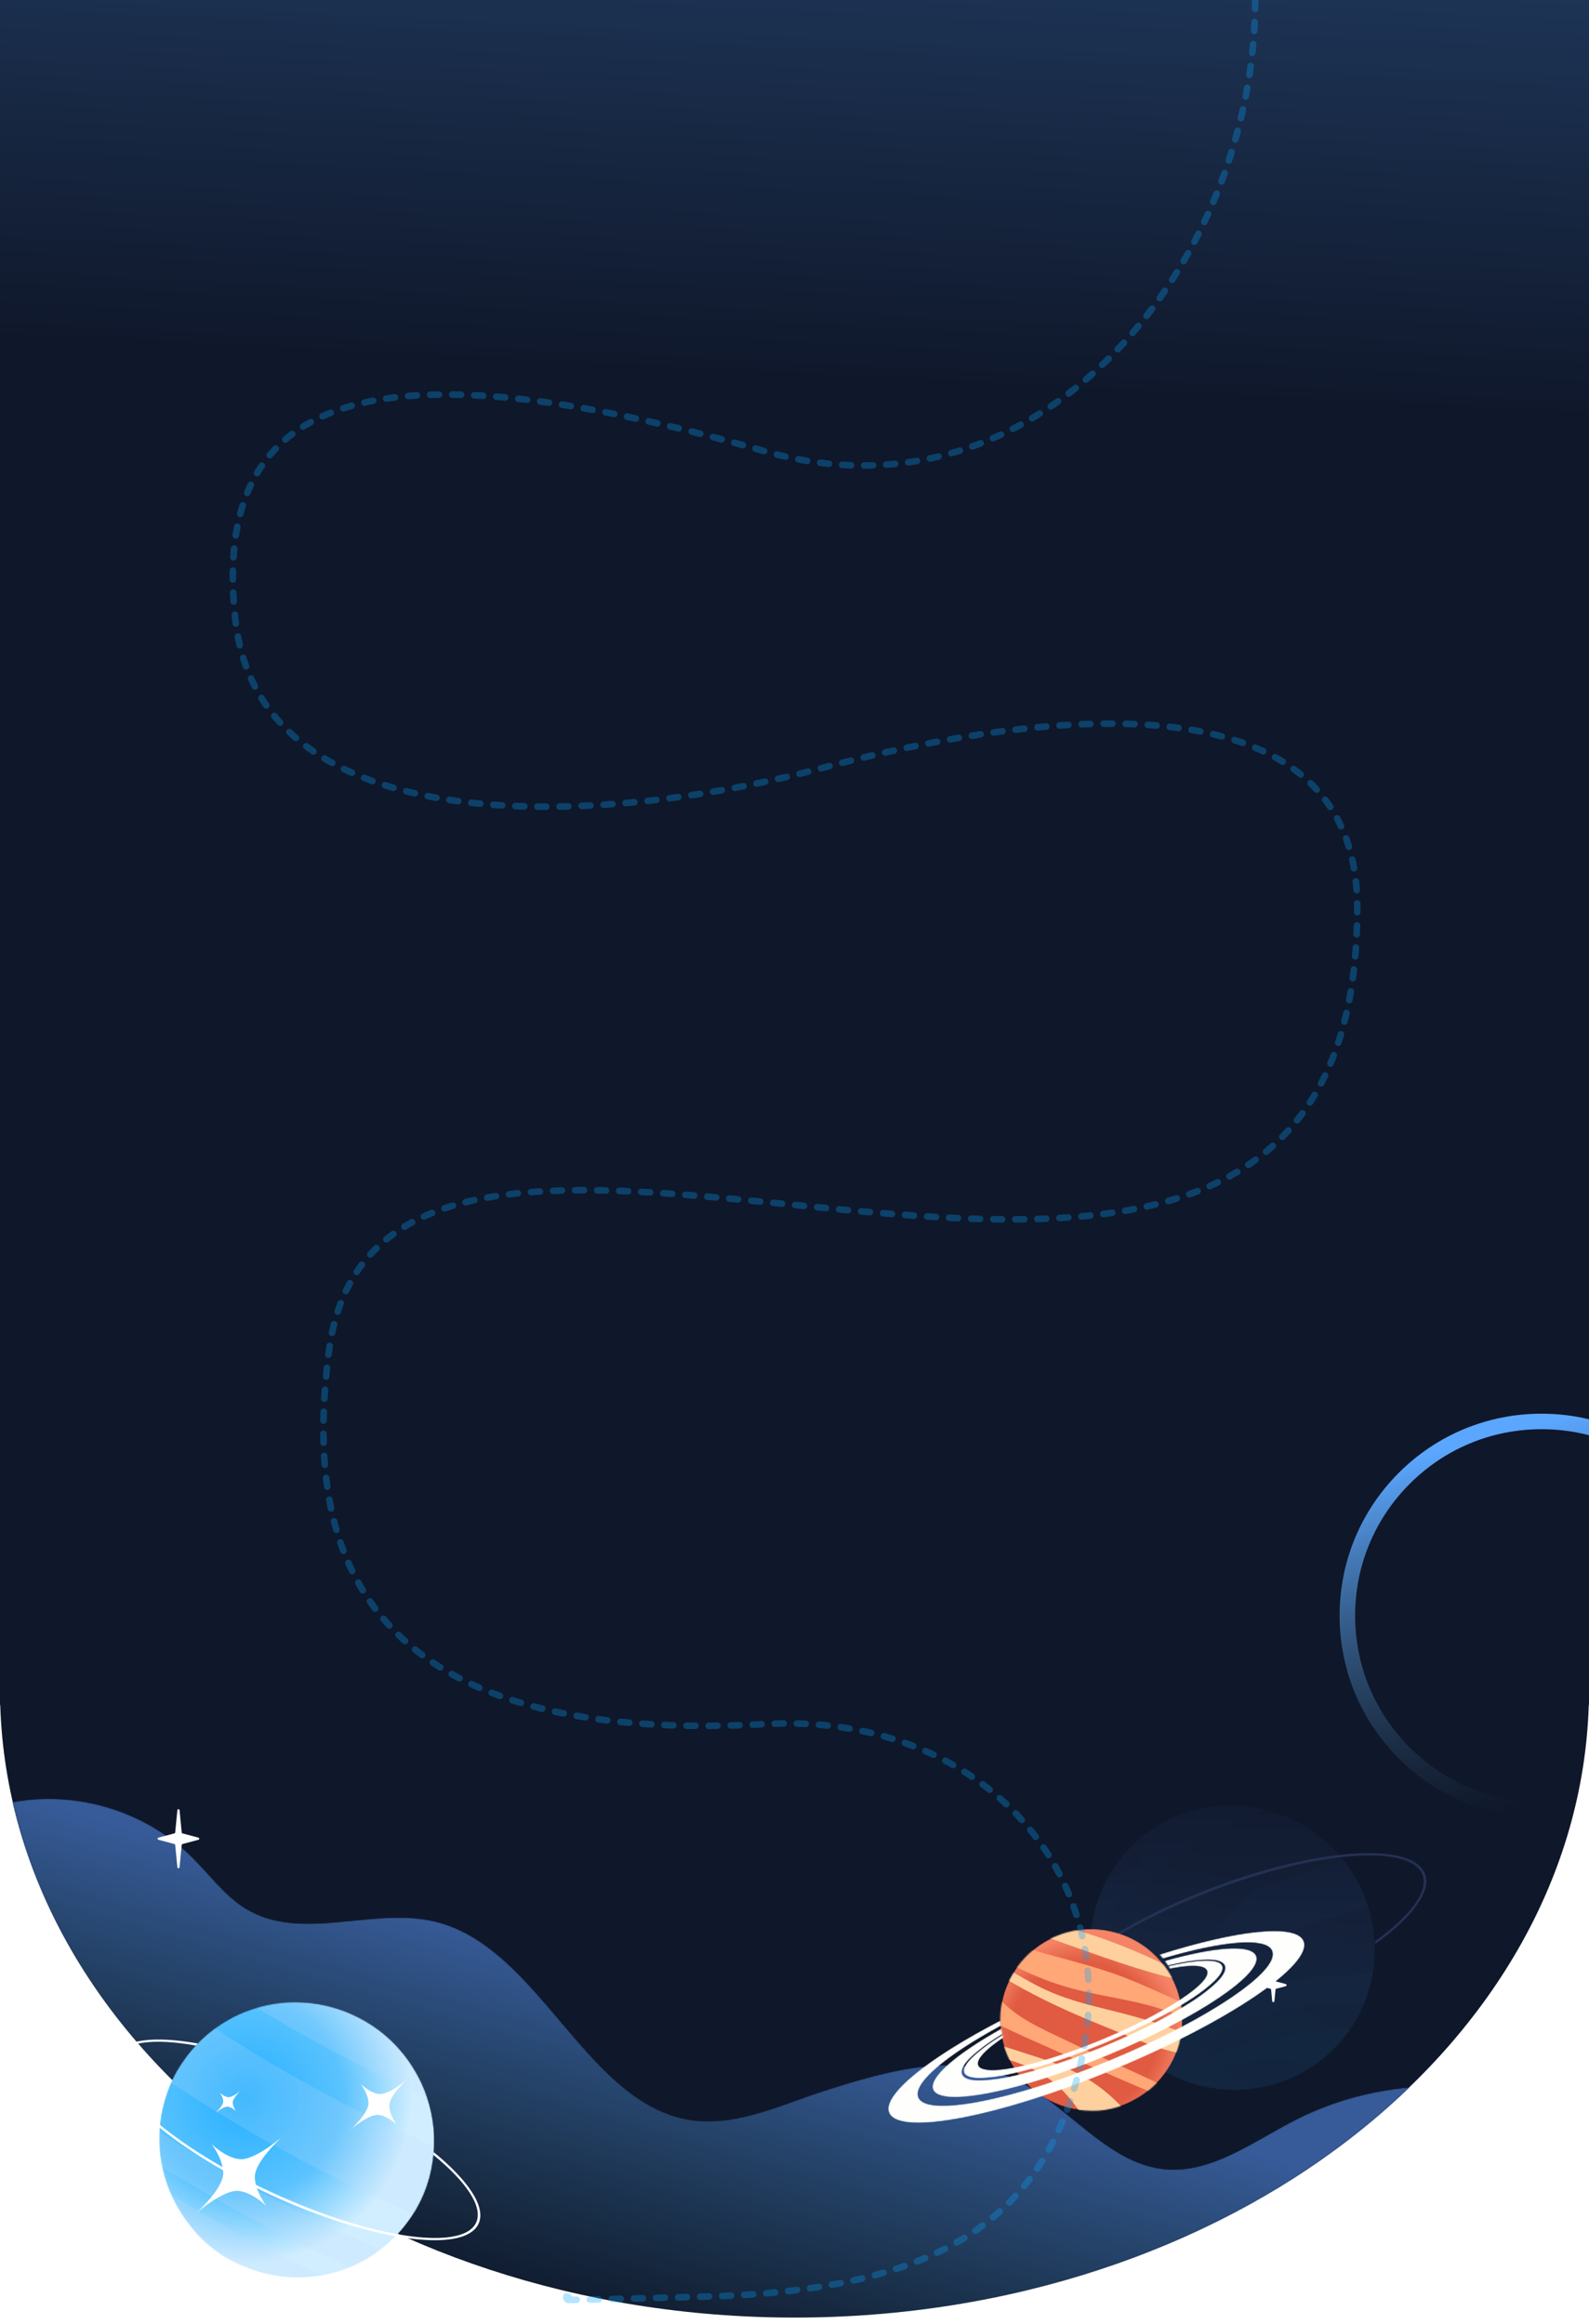 <svg width="1440" height="2106" viewBox="0 0 1440 2106" fill="none" xmlns="http://www.w3.org/2000/svg">
<g clip-path="url(#clip0_609_2502)">
<path fill-rule="evenodd" clip-rule="evenodd" d="M1440 0H0V1530.85V1545H0.218C9.721 1852.79 328.34 2100 720 2100C1111.66 2100 1430.28 1852.79 1439.78 1545H1440V1530.85V0Z" fill="url(#paint0_linear_609_2502)"/>
<mask id="mask0_609_2502" style="mask-type:alpha" maskUnits="userSpaceOnUse" x="0" y="961" width="1440" height="1139">
<path d="M1440 1530.85C1440 1845.18 1117.65 2100 720 2100C322.355 2100 0 1845.18 0 1530.85C0 1216.51 322.355 961.695 720 961.695C1117.65 961.695 1440 1216.51 1440 1530.85Z" fill="url(#paint1_linear_609_2502)"/>
</mask>
<g mask="url(#mask0_609_2502)">
<mask id="mask1_609_2502" style="mask-type:luminance" maskUnits="userSpaceOnUse" x="-70" y="1630" width="1679" height="473">
<path d="M-32.529 1647.48C34.854 1614.46 120.249 1629.22 174.486 1683.29C190.181 1698.92 203.646 1717.64 222.208 1729.14C272.651 1760.43 337.573 1727.38 394.417 1741.2C490.699 1764.61 532.137 1910.92 630.36 1921.55C670.437 1925.89 710.601 1906.08 748.274 1894.11C803.785 1876.47 864.74 1859.05 918.051 1883.29C966.786 1905.46 1002.43 1960.15 1055.13 1965.51C1097.44 1969.82 1135.35 1940.65 1173.69 1921.05C1264.23 1874.8 1373.4 1882.27 1460.74 1933.7C1524.85 1971.47 1575.58 2032.67 1609 2102.36H-70L-32.529 1647.45V1647.48Z" fill="white"/>
</mask>
<g mask="url(#mask1_609_2502)">
<path d="M-32.529 1647.48C34.854 1614.46 120.249 1629.22 174.486 1683.29C190.181 1698.92 203.646 1717.64 222.208 1729.14C272.651 1760.43 337.573 1727.38 394.417 1741.2C490.699 1764.61 532.137 1910.92 630.36 1921.55C670.437 1925.89 710.601 1906.08 748.274 1894.11C803.785 1876.47 864.74 1859.05 918.051 1883.29C966.786 1905.46 1002.43 1960.15 1055.13 1965.51C1097.44 1969.82 1135.35 1940.65 1173.69 1921.05C1264.23 1874.8 1373.4 1882.27 1460.74 1933.7C1524.85 1971.47 1575.58 2032.67 1609 2102.36H-70L-32.529 1647.45V1647.48Z" fill="url(#paint2_linear_609_2502)"/>
</g>
<g opacity="0.2">
<mask id="mask2_609_2502" style="mask-type:luminance" maskUnits="userSpaceOnUse" x="987" y="1635" width="260" height="259">
<path d="M1116.11 1635.74C1187.37 1636.22 1245.54 1694.39 1246.04 1765.66C1246.53 1836.93 1189.17 1894.32 1117.91 1893.83C1046.65 1893.35 988.481 1835.18 987.984 1763.91C987.488 1692.64 1044.85 1635.25 1116.11 1635.74Z" fill="white"/>
</mask>
<g mask="url(#mask2_609_2502)">
<path d="M1116.11 1635.74C1187.37 1636.22 1245.54 1694.39 1246.04 1765.66C1246.53 1836.93 1189.17 1894.32 1117.91 1893.83C1046.65 1893.35 988.481 1835.18 987.984 1763.91C987.488 1692.64 1044.85 1635.25 1116.11 1635.74Z" fill="url(#paint3_linear_609_2502)"/>
<path opacity="0.3" d="M1196.32 1841.03C1205.6 1840.03 1214.94 1839.07 1224.26 1838C1229.2 1830.69 1233.39 1822.83 1236.75 1814.54C1207.88 1815.66 1178.92 1816.06 1151.25 1823.69C1132.52 1828.87 1114.93 1837.25 1097.9 1846.42C1090.52 1850.39 1081.46 1854.03 1074.97 1859.37C1071.78 1862.01 1064.44 1871.51 1073.57 1871.3C1083.61 1871.05 1092.25 1864.9 1101.22 1861.22C1111.15 1857.14 1121.44 1853.96 1131.88 1851.36C1153 1846.11 1174.67 1843.36 1196.31 1841.02L1196.32 1841.03ZM1130.68 1804.61C1097.96 1819.77 1075.82 1850.71 1046.85 1872.13C1042.22 1869.07 1037.8 1865.72 1033.62 1862.11C1044.43 1855.95 1054.69 1848.83 1064.21 1840.84C1094.62 1815.29 1117.62 1781.04 1151.24 1759.85C1175.28 1744.7 1203.32 1737.19 1231.07 1730.75C1234.16 1730.04 1237.28 1729.34 1240.41 1728.7C1243.97 1740.43 1245.95 1752.84 1246.04 1765.67C1246.09 1773.16 1245.49 1780.5 1244.32 1787.64C1234.67 1788.6 1225 1789.4 1215.32 1790.03C1186.52 1791.9 1156.73 1792.54 1130.68 1804.61ZM1165 1702.18C1151.84 1706.65 1138.37 1711.29 1127.76 1720.21C1113.94 1731.82 1106.57 1749.35 1094.4 1762.69C1077.89 1780.76 1053.99 1789.77 1032.47 1801.51C1021.81 1807.32 1011.2 1814.53 1002.76 1823.3C993.441 1805.48 988.096 1785.29 987.947 1763.92C987.892 1755.97 988.559 1748.17 989.888 1740.62C1009.8 1728.32 1027.85 1712.45 1046.27 1697.81C1076.43 1673.84 1110.44 1652.13 1146.71 1639.62C1174.74 1646.61 1199.26 1662.71 1216.93 1684.54C1199.61 1690.42 1182.3 1696.3 1165 1702.17L1165 1702.18ZM1016.73 1699.03C1011.92 1700.96 1007.04 1702.76 1002.12 1704.39C1010.31 1688.56 1021.71 1674.7 1035.49 1663.65C1038.21 1673.68 1037.22 1684.33 1030.06 1691.34C1026.37 1694.94 1021.53 1697.1 1016.74 1699.03L1016.73 1699.03ZM1079.54 1887.78C1100.06 1874.04 1124.71 1866.47 1149.57 1866.35C1164.1 1866.28 1178.67 1868.66 1193.17 1869.98C1172.06 1885.16 1146.07 1894.01 1117.9 1893.82C1104.56 1893.73 1091.68 1891.63 1079.54 1887.78Z" fill="url(#paint4_linear_609_2502)"/>
</g>
<path d="M1246.27 1761.62C1246.24 1760.73 1246.19 1759.85 1246.15 1758.97C1278.04 1735.9 1295.1 1713.6 1288.96 1698.47C1277.6 1670.47 1191.23 1677.43 1096.42 1713.99C1001.6 1750.55 933.696 1803.09 945.036 1831.09C949.663 1842.5 966.718 1848.09 991.731 1848.26C999.896 1848.31 1008.95 1847.75 1018.66 1846.66C1019.23 1847.33 1019.82 1848.01 1020.41 1848.69C978.984 1853.4 949.292 1848.12 942.739 1831.97C930.884 1802.7 999.401 1748.76 1095.49 1711.71C1151.51 1690.11 1204.72 1678.94 1241.71 1679.19C1268.16 1679.37 1286.3 1685.38 1291.25 1697.59C1297.79 1713.74 1279.82 1737.42 1246.26 1761.62L1246.27 1761.62Z" fill="#789BF5"/>
</g>
</g>
<mask id="mask3_609_2502" style="mask-type:luminance" maskUnits="userSpaceOnUse" x="906" y="1747" width="166" height="166">
<path d="M906.539 1834.96C906.506 1834.3 906.478 1833.66 906.456 1833.02C906.245 1827.2 906.645 1820.35 908.318 1812.78C909.052 1809.08 910.38 1804.2 912.792 1798.54C913.359 1797.15 914.053 1795.63 914.793 1794.14C914.971 1793.78 915.154 1793.42 915.332 1793.06C915.404 1792.92 915.476 1792.78 915.549 1792.64C915.76 1792.23 915.965 1791.84 916.177 1791.45C917.277 1789.39 918.422 1787.45 919.6 1785.64C919.978 1785.05 920.367 1784.45 920.756 1783.87C920.806 1783.8 920.856 1783.73 920.906 1783.66C921.19 1783.24 921.473 1782.84 921.757 1782.44C924.091 1779.14 926.52 1776.29 928.915 1773.81C929.365 1773.33 929.832 1772.87 930.293 1772.4C930.493 1772.2 930.693 1772 930.888 1771.8C931.083 1771.61 931.266 1771.43 931.46 1771.24C931.549 1771.15 931.633 1771.08 931.716 1770.99C931.811 1770.9 931.905 1770.81 931.994 1770.72C932.161 1770.56 932.344 1770.4 932.522 1770.23C935.751 1767.23 938.452 1765.15 940.731 1763.51C940.792 1763.47 940.859 1763.42 940.92 1763.37C940.892 1763.4 940.864 1763.42 940.836 1763.44C941.07 1763.27 941.303 1763.11 941.526 1762.95C942.459 1762.26 943.582 1761.55 944.727 1760.84C945.349 1760.44 945.961 1760.04 946.511 1759.72C948 1758.82 950.023 1757.68 951.58 1756.92C951.596 1756.92 951.613 1756.91 951.624 1756.9C952.38 1756.52 953.13 1756.15 953.858 1755.81C953.864 1755.81 953.875 1755.8 953.881 1755.8C953.903 1755.79 953.925 1755.79 953.947 1755.78C954.386 1755.57 954.825 1755.37 955.22 1755.19C955.792 1754.94 956.337 1754.71 956.887 1754.48C958.56 1753.76 960.316 1753.08 962.15 1752.45C962.167 1752.45 962.184 1752.44 962.201 1752.43C963.646 1751.94 965.135 1751.46 966.697 1751.04C974.511 1748.81 982.536 1747.81 990.745 1748.03C994.969 1748.07 999.882 1748.56 1005.14 1749.63L1005.72 1749.75C1005.72 1749.75 1005.74 1749.75 1005.75 1749.75C1005.76 1749.75 1005.78 1749.75 1005.8 1749.76C1007.21 1750.05 1008.62 1750.37 1010.14 1750.78C1011.15 1751.03 1012.31 1751.38 1013.3 1751.69C1013.32 1751.69 1013.34 1751.7 1013.36 1751.7C1013.46 1751.74 1013.57 1751.77 1013.66 1751.8H1013.67C1015.29 1752.31 1016.01 1752.54 1017.2 1752.99C1017.34 1753.04 1017.48 1753.09 1017.59 1753.14C1017.59 1753.14 1017.59 1753.14 1017.6 1753.14C1018.92 1753.61 1019.83 1753.97 1020.99 1754.47C1021.72 1754.78 1022.46 1755.1 1023.2 1755.44C1023.24 1755.46 1023.29 1755.48 1023.32 1755.5C1024.27 1755.92 1025.21 1756.38 1026.14 1756.85C1026.18 1756.87 1026.21 1756.88 1026.25 1756.91C1027.07 1757.32 1027.87 1757.74 1028.68 1758.19C1029.26 1758.5 1029.8 1758.81 1030.34 1759.13C1030.56 1759.25 1030.77 1759.37 1030.97 1759.49C1036.49 1762.73 1040.51 1765.94 1042.93 1768.09C1043.18 1768.31 1043.37 1768.48 1043.47 1768.57C1044.59 1769.55 1045.61 1770.49 1046.4 1771.27C1046.66 1771.52 1046.93 1771.79 1047.21 1772.07C1047.23 1772.09 1047.26 1772.11 1047.28 1772.13L1047.35 1772.2C1048.67 1773.52 1050.28 1775.19 1052.23 1777.53C1061.43 1788.34 1067.46 1801.09 1069.99 1814.92C1070.07 1815.32 1070.14 1815.72 1070.21 1816.12C1070.22 1816.17 1070.23 1816.22 1070.24 1816.28C1070.61 1818.41 1070.92 1820.6 1071.06 1822.46C1071.07 1822.58 1071.07 1822.7 1071.08 1822.82C1071.21 1824.31 1071.3 1825.93 1071.36 1827.6C1071.37 1827.87 1071.39 1828.14 1071.41 1828.4L1071.39 1829.24C1071.41 1829.81 1071.41 1830.38 1071.41 1830.95C1071.41 1832.31 1071.38 1833.64 1071.3 1834.83C1071.24 1835.9 1071.15 1836.93 1071.06 1837.94C1071.04 1838.06 1071.03 1838.18 1071.02 1838.29C1070.99 1838.64 1070.96 1839 1070.92 1839.34C1070.86 1839.92 1070.79 1840.46 1070.72 1840.98C1070.72 1841.02 1070.71 1841.05 1070.71 1841.09C1070.7 1841.14 1070.7 1841.19 1070.69 1841.23C1068.95 1855.04 1063.75 1867.92 1055.41 1879.08C1055.2 1879.36 1054.99 1879.65 1054.77 1879.93C1054.68 1880.06 1054.58 1880.18 1054.49 1880.31C1054.17 1880.72 1053.86 1881.1 1053.56 1881.47C1046.61 1890.27 1038.3 1897 1029.59 1901.89C1014.67 1910.51 998.982 1913.68 984.654 1912.45C984.637 1912.45 984.621 1912.45 984.609 1912.45C984.482 1912.44 984.348 1912.43 984.215 1912.43C983.542 1912.39 982.853 1912.34 982.136 1912.28C981.864 1912.25 981.597 1912.23 981.325 1912.2C980.947 1912.17 980.586 1912.13 980.235 1912.1C980.224 1912.1 980.213 1912.1 980.208 1912.1C979.769 1912.05 979.352 1912 978.974 1911.96C978.957 1911.96 978.935 1911.96 978.918 1911.95C977.279 1911.76 976.223 1911.58 976.139 1911.57C974.75 1911.37 973.872 1911.21 972.388 1910.89C972.305 1910.87 972.216 1910.86 972.138 1910.85C972.138 1910.85 972.132 1910.85 972.127 1910.85C972.021 1910.82 971.915 1910.8 971.804 1910.77C971.699 1910.75 971.599 1910.72 971.488 1910.7C970.904 1910.57 970.293 1910.44 969.648 1910.29L969.364 1910.23L968.286 1909.95C968.258 1909.95 968.225 1909.94 968.197 1909.93H968.164C967.075 1909.67 965.696 1909.26 964.563 1908.91C964.546 1908.9 964.524 1908.9 964.507 1908.89C964.401 1908.86 964.285 1908.82 964.185 1908.79C963.973 1908.72 963.784 1908.66 963.601 1908.61C963.551 1908.59 963.501 1908.57 963.451 1908.56C962.278 1908.18 961.595 1907.95 960.533 1907.55C960.439 1907.52 960.328 1907.48 960.239 1907.44C960.222 1907.44 960.2 1907.43 960.183 1907.42C959.461 1907.15 958.721 1906.87 957.971 1906.56C957.671 1906.44 957.382 1906.32 957.087 1906.2C956.748 1906.05 956.409 1905.91 956.065 1905.76C955.703 1905.61 955.32 1905.44 954.92 1905.26C953.447 1904.6 952.052 1903.91 950.718 1903.22C950.685 1903.2 950.651 1903.19 950.618 1903.17C943.165 1899.29 937.863 1895.11 934.929 1892.51C934.673 1892.29 934.484 1892.12 934.384 1892.03C933.611 1891.33 932.872 1890.65 932.116 1889.94C931.894 1889.74 931.672 1889.53 931.444 1889.33C930.566 1888.51 929.176 1887.1 927.676 1885.44C924.774 1882.26 922.207 1878.95 920.006 1875.56C919.661 1875.04 919.328 1874.52 919.028 1874.03C918.789 1873.67 918.544 1873.26 918.294 1872.84C913.481 1865.05 910.786 1857.76 909.279 1851.86C909.152 1851.38 909.035 1850.91 908.929 1850.46C908.913 1850.4 908.896 1850.31 908.879 1850.24C907.518 1844.85 906.823 1839.81 906.556 1835.23C906.556 1835.16 906.545 1835.08 906.545 1835L906.539 1834.96Z" fill="white"/>
</mask>
<g mask="url(#mask3_609_2502)">
<path d="M906.54 1834.96C906.507 1834.3 906.479 1833.66 906.456 1833.02C906.245 1827.2 906.645 1820.35 908.318 1812.78C909.052 1809.08 910.38 1804.2 912.792 1798.54C913.359 1797.15 914.054 1795.63 914.793 1794.14C914.971 1793.78 915.154 1793.42 915.332 1793.06C915.405 1792.92 915.477 1792.78 915.549 1792.64C915.76 1792.23 915.966 1791.84 916.177 1791.45C917.277 1789.39 918.422 1787.45 919.601 1785.64C919.979 1785.05 920.368 1784.45 920.757 1783.87C920.807 1783.8 920.857 1783.73 920.907 1783.66C921.19 1783.24 921.474 1782.84 921.757 1782.44C924.091 1779.14 926.52 1776.29 928.915 1773.81C929.366 1773.33 929.833 1772.87 930.294 1772.4C930.494 1772.2 930.694 1772 930.888 1771.8C931.083 1771.61 931.266 1771.43 931.461 1771.24C931.55 1771.15 931.633 1771.08 931.717 1770.99C931.811 1770.9 931.906 1770.81 931.994 1770.72C932.161 1770.56 932.345 1770.4 932.522 1770.23C935.752 1767.23 938.453 1765.15 940.731 1763.51C940.792 1763.47 940.859 1763.42 940.92 1763.37C940.892 1763.4 940.865 1763.42 940.837 1763.44C941.07 1763.27 941.304 1763.11 941.526 1762.95C942.46 1762.26 943.582 1761.55 944.727 1760.84C945.35 1760.44 945.961 1760.04 946.511 1759.72C948.001 1758.82 950.024 1757.68 951.58 1756.92C951.597 1756.92 951.613 1756.91 951.625 1756.9C952.38 1756.52 953.131 1756.15 953.859 1755.81C953.864 1755.81 953.875 1755.8 953.881 1755.8C953.903 1755.79 953.925 1755.79 953.948 1755.78C954.387 1755.57 954.826 1755.37 955.22 1755.19C955.793 1754.94 956.338 1754.71 956.888 1754.48C958.561 1753.76 960.317 1753.08 962.151 1752.45C962.168 1752.45 962.184 1752.44 962.201 1752.43C963.646 1751.94 965.135 1751.46 966.697 1751.04C974.511 1748.81 982.537 1747.81 990.746 1748.03C994.97 1748.07 999.883 1748.56 1005.14 1749.63L1005.72 1749.75C1005.72 1749.75 1005.74 1749.75 1005.75 1749.75C1005.76 1749.75 1005.78 1749.75 1005.8 1749.76C1007.21 1750.05 1008.62 1750.37 1010.14 1750.78C1011.15 1751.03 1012.31 1751.38 1013.3 1751.69C1013.32 1751.69 1013.34 1751.7 1013.36 1751.7C1013.46 1751.74 1013.57 1751.77 1013.66 1751.8H1013.67C1015.29 1752.31 1016.01 1752.54 1017.2 1752.99C1017.34 1753.04 1017.48 1753.09 1017.6 1753.14C1017.6 1753.14 1017.6 1753.14 1017.6 1753.14C1018.92 1753.61 1019.83 1753.97 1020.99 1754.47C1021.72 1754.78 1022.46 1755.1 1023.2 1755.44C1023.24 1755.46 1023.29 1755.48 1023.33 1755.5C1024.27 1755.92 1025.21 1756.38 1026.14 1756.85C1026.18 1756.87 1026.22 1756.88 1026.25 1756.91C1027.07 1757.32 1027.87 1757.74 1028.68 1758.19C1029.26 1758.5 1029.8 1758.81 1030.34 1759.13C1030.56 1759.25 1030.77 1759.37 1030.97 1759.49C1036.49 1762.73 1040.51 1765.94 1042.93 1768.09C1043.18 1768.31 1043.37 1768.48 1043.47 1768.57C1044.6 1769.55 1045.61 1770.49 1046.4 1771.27C1046.66 1771.52 1046.93 1771.79 1047.21 1772.07C1047.23 1772.09 1047.26 1772.11 1047.28 1772.13L1047.35 1772.2C1048.67 1773.52 1050.28 1775.19 1052.23 1777.53C1061.44 1788.34 1067.47 1801.09 1069.99 1814.92C1070.07 1815.32 1070.14 1815.72 1070.21 1816.12C1070.22 1816.17 1070.23 1816.22 1070.24 1816.28C1070.61 1818.41 1070.92 1820.6 1071.06 1822.46C1071.07 1822.58 1071.07 1822.7 1071.08 1822.82C1071.21 1824.31 1071.3 1825.93 1071.36 1827.6C1071.37 1827.87 1071.39 1828.14 1071.41 1828.4L1071.39 1829.24C1071.41 1829.81 1071.41 1830.38 1071.41 1830.95C1071.41 1832.31 1071.38 1833.64 1071.3 1834.83C1071.24 1835.9 1071.15 1836.93 1071.06 1837.94C1071.04 1838.06 1071.03 1838.18 1071.02 1838.29C1070.99 1838.64 1070.96 1839 1070.92 1839.34C1070.86 1839.92 1070.79 1840.46 1070.72 1840.98C1070.72 1841.02 1070.71 1841.05 1070.71 1841.09C1070.71 1841.14 1070.7 1841.19 1070.69 1841.23C1068.95 1855.04 1063.75 1867.92 1055.41 1879.08C1055.2 1879.36 1054.99 1879.65 1054.77 1879.93C1054.68 1880.06 1054.58 1880.18 1054.49 1880.31C1054.17 1880.72 1053.87 1881.1 1053.56 1881.47C1046.61 1890.27 1038.3 1897 1029.59 1901.89C1014.67 1910.51 998.982 1913.68 984.654 1912.45C984.638 1912.45 984.621 1912.45 984.61 1912.45C984.482 1912.44 984.349 1912.43 984.215 1912.43C983.543 1912.39 982.854 1912.34 982.137 1912.28C981.864 1912.25 981.598 1912.23 981.325 1912.2C980.947 1912.17 980.586 1912.13 980.236 1912.1C980.225 1912.1 980.214 1912.1 980.208 1912.1C979.769 1912.05 979.352 1912 978.974 1911.96C978.958 1911.96 978.935 1911.96 978.919 1911.95C977.279 1911.76 976.223 1911.58 976.14 1911.57C974.75 1911.37 973.872 1911.21 972.388 1910.89C972.305 1910.87 972.216 1910.86 972.138 1910.85C972.138 1910.85 972.133 1910.85 972.127 1910.85C972.022 1910.82 971.916 1910.8 971.805 1910.77C971.699 1910.75 971.599 1910.72 971.488 1910.7C970.904 1910.57 970.293 1910.44 969.648 1910.29L969.365 1910.23L968.287 1909.95C968.259 1909.95 968.226 1909.94 968.198 1909.93H968.164C967.075 1909.67 965.697 1909.26 964.563 1908.91C964.546 1908.9 964.524 1908.9 964.507 1908.89C964.402 1908.86 964.285 1908.82 964.185 1908.79C963.974 1908.72 963.785 1908.66 963.602 1908.61C963.552 1908.59 963.502 1908.57 963.452 1908.56C962.279 1908.18 961.595 1907.95 960.534 1907.55C960.439 1907.52 960.328 1907.48 960.239 1907.44C960.222 1907.44 960.2 1907.43 960.184 1907.42C959.461 1907.15 958.722 1906.87 957.972 1906.56C957.671 1906.44 957.382 1906.32 957.088 1906.2C956.749 1906.05 956.41 1905.91 956.065 1905.76C955.704 1905.61 955.32 1905.44 954.92 1905.26C953.447 1904.6 952.052 1903.91 950.719 1903.22C950.685 1903.2 950.652 1903.19 950.619 1903.17C943.166 1899.29 937.864 1895.11 934.929 1892.51C934.673 1892.29 934.484 1892.12 934.384 1892.03C933.612 1891.33 932.873 1890.65 932.117 1889.94C931.894 1889.74 931.672 1889.53 931.444 1889.33C930.566 1888.51 929.177 1887.1 927.676 1885.44C924.775 1882.26 922.207 1878.95 920.006 1875.56C919.662 1875.04 919.328 1874.52 919.028 1874.03C918.789 1873.67 918.545 1873.26 918.295 1872.84C913.482 1865.05 910.786 1857.76 909.28 1851.86C909.152 1851.38 909.035 1850.91 908.93 1850.46C908.913 1850.4 908.896 1850.31 908.88 1850.24C907.518 1844.85 906.823 1839.81 906.557 1835.23C906.557 1835.16 906.545 1835.08 906.545 1835L906.54 1834.96Z" fill="url(#paint5_radial_609_2502)"/>
<path d="M1212.73 1926.52C1214.03 1938.97 1209.89 1949.1 1200.77 1956.32C1196.26 1951.83 1192.11 1947.34 1188.2 1942.94C1176.77 1930.07 1166.34 1917.1 1150.67 1904.12C1132.47 1889.07 1107.67 1874.9 1083.44 1865.33C1071.84 1860.74 1063.74 1859.63 1053.07 1856.44C1039.26 1852.3 1022.69 1845 1008.47 1839.31C981.631 1828.57 954.376 1816.96 928.46 1802.85C899.798 1787.24 874.305 1769.41 850.217 1751.16C851.901 1749.61 853.791 1748.17 855.881 1746.85C881.924 1764.67 908.68 1782.73 938.058 1798.36C967.775 1814.17 997.065 1818.66 1025.47 1826.55C1048.41 1832.92 1072.76 1840.8 1096.34 1852.75C1138.59 1874.16 1171.53 1905.05 1212.73 1926.52V1926.52Z" fill="#FED09E"/>
<path d="M946.318 1793.6C981.76 1807.41 1010.14 1808.56 1043.27 1817.73C1065.08 1823.76 1088.9 1832.7 1110.69 1844.95C1135.37 1858.83 1155.66 1875.87 1180.57 1889.47C1188.09 1893.57 1195.91 1897.26 1203.7 1900.42C1199.8 1893.34 1194.65 1885.83 1188.2 1877.96C1176.23 1863.35 1160.83 1848.77 1143.12 1834.84C1137.86 1835.98 1129.94 1835.12 1121.53 1833.18C1090.09 1825.9 1054.41 1805.68 1020.53 1792.51C990.296 1780.76 962.024 1774.84 932.707 1766.06C912.304 1759.95 889.723 1751.56 869.737 1740.77C866.969 1741.59 864.385 1742.55 861.995 1743.62C863.101 1744.55 864.168 1745.48 865.23 1746.4C886.494 1764.81 916.934 1782.16 946.318 1793.61V1793.6Z" fill="#FFA776"/>
<path d="M896.836 1736.92C921.746 1745.77 946.656 1754.62 971.572 1763.47C1009.76 1777.03 1048.86 1790.85 1082.83 1796.71C1084.44 1796.99 1086.05 1797.25 1087.65 1797.51C1038.46 1769.05 982.443 1747.2 933.757 1739.63C920.04 1737.5 907.707 1736.63 896.836 1736.91V1736.92Z" fill="#FED09E"/>
<path d="M981.105 1916.89C1000.85 1927.45 1021.41 1936.87 1041.94 1944.7C1037.66 1938.26 1033.82 1931.87 1029.39 1925.42C1019.36 1910.8 1003.89 1893.82 980.088 1880.67C963.737 1871.64 946.269 1865.99 929.64 1860.7C913.35 1855.52 897.06 1850.34 880.771 1845.16C886.895 1851.27 893.559 1857.33 900.656 1863.29C914.067 1865.82 929.879 1870.84 943.718 1879.16C963.031 1890.79 971.829 1904.45 981.105 1916.89Z" fill="#FED09E"/>
<path d="M845.617 1797.7C847.779 1799.55 849.986 1801.38 852.281 1803.18C876.552 1822.22 909.687 1837.28 940.644 1851.07C988.435 1872.35 1036.34 1893.67 1084.14 1912.54C1094.16 1916.49 1104.42 1920.46 1114.02 1925.82C1123.62 1931.17 1132.58 1938.36 1134.04 1943.53C1136.05 1950.61 1123.98 1951.12 1123.87 1957.39C1123.82 1960.25 1126.11 1963.69 1129.53 1967.42C1147.09 1969.44 1162.09 1969.22 1174.33 1967.03C1166.52 1959.98 1158.41 1952.98 1149.53 1946.15C1119.95 1923.43 1082.51 1903.34 1045.62 1885.88C1021.23 1874.33 996.733 1863.82 972.523 1851.93C949.503 1840.63 929.623 1833.07 911.71 1817.21C899.6 1806.48 892.847 1796.03 881.821 1785.3C872.089 1775.84 858.989 1766.29 844.572 1758C838.403 1768.18 838.537 1781.68 845.612 1797.69L845.617 1797.7Z" fill="#FFA776"/>
</g>
<g filter="url(#filter0_d_609_2502)">
<mask id="mask4_609_2502" style="mask-type:luminance" maskUnits="userSpaceOnUse" x="805" y="1749" width="378" height="175">
<path d="M880.635 1864.48C888.96 1856.51 898.509 1849.94 908.379 1843.91C908.585 1844.81 908.813 1845.72 909.057 1846.63C893.179 1857.29 884.514 1866.35 886.654 1871.49C891.128 1882.23 941.12 1871.73 998.315 1848.03C1055.51 1824.34 1098.24 1796.42 1093.77 1785.68C1091.63 1780.54 1079.1 1780.27 1060.37 1783.95C1059.9 1783.14 1059.41 1782.35 1058.91 1781.55C1070.14 1778.84 1081.52 1776.73 1093.04 1776.47C1110.1 1776.35 1112.6 1783.46 1100.78 1795.09C1088.79 1806.52 1074.28 1815.05 1059.91 1823.26C1040.55 1834.04 1020.42 1843.44 999.944 1851.93C979.463 1860.41 958.583 1868.01 937.263 1874.08C921.29 1878.45 905 1882.69 888.41 1883.1C871.331 1883.25 868.852 1876.12 880.64 1864.49L880.635 1864.48ZM1050.95 1771.02C1052.04 1772.24 1053.09 1773.49 1054.1 1774.76C1107.8 1758.85 1147.5 1755.18 1152.74 1767.74C1160.21 1785.68 1094.55 1829.94 1006.06 1866.61C917.583 1903.27 839.791 1918.45 832.31 1900.5C827.075 1887.94 857.709 1862.47 906.923 1835.74C906.845 1835.13 906.779 1834.53 906.718 1833.94C906.612 1832.95 906.523 1831.93 906.451 1830.89C840.986 1864.84 799.002 1898.4 805.699 1914.47C814.592 1935.81 905.912 1918.25 1009.66 1875.27C1113.42 1832.27 1190.32 1780.12 1181.43 1758.79C1174.73 1742.71 1121.26 1748.71 1050.94 1771.02L1050.95 1771.02ZM845.621 1893.53C852.39 1909.77 923.419 1895.78 1004.26 1862.28C1085.11 1828.78 1145.16 1788.46 1138.39 1772.22C1133.89 1761.41 1100.96 1763.99 1055.63 1776.77C1056.68 1778.18 1057.67 1779.61 1058.61 1781.08C1070.4 1778.2 1082.36 1775.96 1094.51 1775.76C1111.73 1775.72 1115.32 1783.23 1102.85 1795.73C1090.74 1807.51 1076.05 1816.25 1061.5 1824.65C1041.9 1835.68 1021.52 1845.27 1000.77 1853.91C979.986 1862.47 958.794 1870.11 937.135 1876.18C920.89 1880.54 904.322 1884.75 887.404 1885C870.197 1885 866.585 1877.5 879.09 1865.02C887.816 1856.56 897.87 1849.68 908.251 1843.37C907.857 1841.62 907.535 1839.9 907.273 1838.24C866.185 1861.26 841.108 1882.72 845.615 1893.53L845.621 1893.53Z" fill="white"/>
</mask>
<g mask="url(#mask4_609_2502)">
<path d="M1093.04 1776.47C1076.44 1776.84 1060.13 1781.05 1044.15 1785.39C1022.81 1791.43 1001.91 1798.99 981.409 1807.43C960.94 1815.96 940.826 1825.4 921.474 1836.22C907.113 1844.45 892.618 1853.01 880.641 1864.47C868.853 1876.11 871.332 1883.23 888.411 1883.08C905.001 1882.67 921.296 1878.44 937.264 1874.07C958.583 1867.99 979.464 1860.4 999.944 1851.91C1020.42 1843.42 1040.55 1834.03 1059.91 1823.24C1074.29 1815.04 1088.79 1806.51 1100.78 1795.08C1112.6 1783.45 1110.1 1776.34 1093.04 1776.45V1776.47ZM998.321 1848.03C941.126 1871.72 891.134 1882.23 886.66 1871.49C882.186 1860.75 924.92 1832.83 982.115 1809.13C1039.31 1785.43 1089.3 1774.93 1093.78 1785.67C1098.25 1796.41 1055.52 1824.33 998.321 1848.03ZM977.469 1798C873.716 1840.99 796.813 1893.14 805.706 1914.47C814.598 1935.82 905.918 1918.26 1009.67 1875.27C1113.42 1832.28 1190.33 1780.13 1181.43 1758.79C1172.54 1737.45 1081.22 1755.01 977.469 1798ZM1006.06 1866.61C917.584 1903.27 839.791 1918.45 832.311 1900.5C824.835 1882.56 890.501 1838.3 978.986 1801.63C1067.47 1764.97 1145.26 1749.79 1152.74 1767.74C1160.21 1785.68 1094.55 1829.94 1006.06 1866.61ZM979.747 1803.45C898.904 1836.95 838.852 1877.28 845.621 1893.52C852.391 1909.76 923.419 1895.78 1004.26 1862.28C1085.11 1828.78 1145.16 1788.45 1138.39 1772.21C1131.62 1755.97 1060.59 1769.95 979.747 1803.45ZM1102.85 1795.72C1090.74 1807.51 1076.05 1816.25 1061.5 1824.65C1041.91 1835.67 1021.53 1845.26 1000.77 1853.91C979.986 1862.47 958.794 1870.11 937.136 1876.17C920.89 1880.53 904.323 1884.75 887.405 1884.99C870.198 1885 866.585 1877.49 879.09 1865.01C891.217 1853.26 905.912 1844.55 920.479 1836.18C940.087 1825.19 960.478 1815.65 981.237 1807.04C1002 1798.44 1023.17 1790.77 1044.81 1784.66C1061.04 1780.27 1077.6 1776.03 1094.51 1775.76C1111.73 1775.72 1115.32 1783.23 1102.85 1795.73V1795.72Z" fill="#FEFEFC"/>
</g>
</g>
<path d="M1137.48 0C1137.48 235.813 944.701 481.069 693.438 408.989C333.805 305.82 190.774 358.141 213.279 561.53C235.784 764.919 541.35 750.181 743.656 696.288C862.259 664.693 1230 579.216 1230 822.399C1230 1405.26 346.308 839.348 297.797 1226.23C279.255 1374.11 297.797 1584.37 693.438 1562.23C886.02 1551.46 1013.62 1694.09 981.946 1857.77C950.27 2021.44 835.709 2075.57 639.655 2081C443.602 2086.43 529.271 2083.26 513.344 2081" stroke="#06A5FF" stroke-opacity="0.3" stroke-width="6" stroke-linecap="round" stroke-linejoin="round" stroke-dasharray="8 12"/>
<path d="M1397 1647C1348.12 1647 1302.17 1627.96 1267.61 1593.4C1233.04 1558.84 1214 1512.88 1214 1464C1214 1415.12 1233.04 1369.17 1267.6 1334.6C1302.17 1300.04 1348.12 1281 1397 1281C1445.88 1281 1491.84 1300.04 1526.4 1334.6C1560.97 1369.17 1580 1415.12 1580 1464C1580 1512.88 1560.96 1558.83 1526.4 1593.39C1491.83 1627.96 1445.88 1646.99 1397 1646.99V1647ZM1397 1295.06C1351.88 1295.06 1309.46 1312.64 1277.55 1344.54C1245.64 1376.45 1228.07 1418.87 1228.07 1464C1228.07 1509.12 1245.64 1551.54 1277.55 1583.45C1309.46 1615.36 1351.88 1632.93 1397 1632.93C1442.13 1632.93 1484.55 1615.36 1516.46 1583.45C1548.37 1551.54 1565.94 1509.12 1565.94 1464C1565.94 1418.87 1548.36 1376.45 1516.46 1344.54C1484.55 1312.63 1442.13 1295.06 1397 1295.06Z" fill="url(#paint6_linear_609_2502)"/>
<g filter="url(#filter1_d_609_2502)">
<path d="M1152.91 1784.29C1153.03 1783.08 1154.79 1783.08 1154.9 1784.29L1155.91 1794.67C1155.95 1795.08 1156.24 1795.43 1156.64 1795.54L1165.2 1797.83C1166.19 1798.09 1166.19 1799.49 1165.2 1799.76L1156.64 1802.05C1156.24 1802.16 1155.95 1802.5 1155.91 1802.92L1154.9 1813.3C1154.79 1814.5 1153.03 1814.5 1152.91 1813.3L1151.91 1802.92C1151.87 1802.5 1151.57 1802.16 1151.17 1802.05L1142.61 1799.76C1141.62 1799.49 1141.62 1798.09 1142.61 1797.83L1151.17 1795.54C1151.57 1795.43 1151.87 1795.08 1151.91 1794.67L1152.91 1784.29Z" fill="white"/>
</g>
<g filter="url(#filter2_d_609_2502)">
<path d="M160.726 1640.29C160.843 1639.08 162.6 1639.08 162.717 1640.29L164.665 1660.43C164.705 1660.84 164.999 1661.19 165.402 1661.3L179.833 1665.16C180.822 1665.42 180.822 1666.83 179.833 1667.09L165.402 1670.95C164.999 1671.06 164.705 1671.41 164.665 1671.82L162.717 1691.96C162.6 1693.17 160.843 1693.17 160.726 1691.96L158.778 1671.82C158.738 1671.41 158.444 1671.06 158.041 1670.95L143.61 1667.09C142.621 1666.83 142.621 1665.42 143.61 1665.16L158.041 1661.3C158.444 1661.19 158.738 1660.84 158.778 1660.43L160.726 1640.29Z" fill="white"/>
</g>
<mask id="mask5_609_2502" style="mask-type:luminance" maskUnits="userSpaceOnUse" x="144" y="1814" width="250" height="250">
<path d="M180.591 1850.1C181.305 1849.4 182.001 1848.72 182.696 1848.08C189.06 1842.02 197.184 1835.62 207.429 1829.93C212.334 1827.05 219.191 1823.7 228.018 1820.77C230.153 1820.03 232.575 1819.29 235.01 1818.64C235.593 1818.47 236.192 1818.33 236.776 1818.16C236.999 1818.09 237.221 1818.06 237.46 1818C238.128 1817.83 238.779 1817.67 239.446 1817.52C242.885 1816.72 246.214 1816.07 249.449 1815.6C250.506 1815.43 251.56 1815.3 252.599 1815.15C252.735 1815.12 252.854 1815.11 253.007 1815.11C253.755 1815.02 254.502 1814.93 255.233 1814.86C261.315 1814.21 266.978 1814.12 272.201 1814.35C273.195 1814.4 274.189 1814.45 275.165 1814.51C275.602 1814.54 276.006 1814.57 276.444 1814.59C276.848 1814.62 277.252 1814.65 277.655 1814.67C277.84 1814.7 278.008 1814.71 278.176 1814.72C278.378 1814.74 278.58 1814.75 278.764 1814.78C279.117 1814.82 279.487 1814.84 279.84 1814.88C286.491 1815.55 291.554 1816.53 295.69 1817.47C295.807 1817.5 295.924 1817.52 296.041 1817.55C295.991 1817.53 295.924 1817.52 295.89 1817.52C296.324 1817.62 296.74 1817.73 297.14 1817.82C298.842 1818.2 300.788 1818.75 302.748 1819.35C303.829 1819.64 304.893 1819.94 305.805 1820.26C308.312 1821.04 311.626 1822.2 314.07 1823.2C314.07 1823.2 314.102 1823.24 314.135 1823.24C315.325 1823.73 316.48 1824.21 317.618 1824.7C317.618 1824.7 317.634 1824.72 317.65 1824.74C317.666 1824.75 317.715 1824.77 317.749 1824.78C318.425 1825.07 319.085 1825.35 319.694 1825.65C320.551 1826.04 321.373 1826.43 322.178 1826.84C324.681 1828.01 327.209 1829.32 329.78 1830.79C329.795 1830.81 329.811 1830.83 329.845 1830.83C331.876 1831.97 333.903 1833.18 335.957 1834.53C346.348 1841.17 355.559 1849.29 363.578 1858.83C367.785 1863.68 372.179 1869.74 376.265 1876.77L376.729 1877.55C376.729 1877.55 376.729 1877.55 376.745 1877.57C376.761 1877.58 376.777 1877.6 376.793 1877.62C377.87 1879.51 378.93 1881.42 380.01 1883.57C380.744 1884.97 381.529 1886.64 382.16 1888.07C382.176 1888.08 382.192 1888.1 382.206 1888.15C382.265 1888.29 382.341 1888.45 382.401 1888.59C383.437 1890.93 383.919 1891.98 384.613 1893.8C384.702 1894.01 384.776 1894.2 384.85 1894.39C385.637 1896.35 386.15 1897.75 386.743 1899.56C387.135 1900.72 387.511 1901.85 387.885 1903.03C387.915 1903.1 387.929 1903.15 387.941 1903.23C388.416 1904.73 388.838 1906.25 389.26 1907.79C389.274 1907.85 389.288 1907.9 389.318 1907.97C389.682 1909.31 390.014 1910.65 390.327 1912C390.544 1912.96 390.746 1913.9 390.931 1914.83C390.996 1915.19 391.094 1915.55 391.158 1915.91C393.064 1925.42 393.479 1933.18 393.494 1938.1C393.5 1938.6 393.495 1938.99 393.5 1939.21C393.528 1941.46 393.495 1943.57 393.402 1945.25C393.373 1945.79 393.357 1946.38 393.307 1946.97C393.306 1947 393.302 1947.07 393.3 1947.1L393.292 1947.24C393.136 1950.06 392.875 1953.56 392.218 1958.11C389.267 1979.39 380.97 1999 367.887 2015.69C367.522 2016.17 367.142 2016.63 366.759 2017.13C366.706 2017.18 366.669 2017.25 366.614 2017.33C364.58 2019.9 362.413 2022.43 360.461 2024.44C360.336 2024.55 360.21 2024.7 360.084 2024.84C358.542 2026.47 356.79 2028.21 354.955 2029.93C354.669 2030.22 354.383 2030.5 354.115 2030.77L353.156 2031.62C352.498 2032.21 351.859 2032.77 351.22 2033.34C349.674 2034.71 348.151 2035.99 346.722 2037.1C345.45 2038.1 344.199 2039.05 342.951 2039.93C342.826 2040.04 342.668 2040.15 342.528 2040.24C342.106 2040.55 341.665 2040.88 341.245 2041.16C340.542 2041.65 339.856 2042.13 339.207 2042.58C339.171 2042.61 339.118 2042.66 339.082 2042.69C339.029 2042.74 338.976 2042.78 338.907 2042.81C321.564 2054.66 301.772 2061.64 280.77 2063.33C280.243 2063.38 279.701 2063.41 279.175 2063.46C278.937 2063.48 278.7 2063.5 278.462 2063.52C277.683 2063.57 276.921 2063.6 276.21 2063.62C259.287 2064.54 243.307 2061.84 229.008 2056.84C204.235 2048.52 184.845 2033.89 171.813 2016.38C171.813 2016.38 171.781 2016.34 171.765 2016.33C171.638 2016.18 171.495 2016.02 171.385 2015.86C170.737 2015.06 170.125 2014.23 169.464 2013.34C169.212 2013.02 168.977 2012.68 168.742 2012.35C168.396 2011.89 168.066 2011.44 167.77 2011C167.77 2011 167.754 2010.98 167.738 2010.97C167.346 2010.42 166.986 2009.9 166.658 2009.43C166.642 2009.41 166.626 2009.39 166.61 2009.37C165.187 2007.3 164.318 2005.93 164.256 2005.83C163.088 2004.04 162.357 2002.9 161.236 2000.89C161.156 2000.8 161.096 2000.66 161.035 2000.55C160.941 2000.41 160.881 2000.27 160.806 2000.11C160.73 1999.96 160.652 1999.83 160.576 1999.68C160.13 1998.89 159.67 1998.05 159.178 1997.17L158.963 1996.79L158.184 1995.3C158.184 1995.3 158.12 1995.23 158.106 1995.18L158.074 1995.14C157.279 1993.64 156.358 1991.67 155.604 1990.03C155.588 1990.02 155.572 1990 155.574 1989.96C155.498 1989.81 155.423 1989.65 155.363 1989.51C155.227 1989.22 155.107 1988.94 154.988 1988.66C154.958 1988.59 154.928 1988.52 154.882 1988.43C154.132 1986.73 153.681 1985.72 153.077 1984.11C153.018 1983.97 152.96 1983.8 152.9 1983.66C152.884 1983.64 152.868 1983.62 152.854 1983.57C152.424 1982.48 151.997 1981.36 151.587 1980.21C151.427 1979.75 151.283 1979.3 151.105 1978.85C150.915 1978.31 150.741 1977.8 150.551 1977.26C150.346 1976.71 150.159 1976.1 149.975 1975.47C149.243 1973.14 148.609 1970.85 148.055 1968.65C148.041 1968.6 148.027 1968.55 148.013 1968.5C144.896 1956.15 144.261 1945.96 144.252 1940.02C144.246 1939.51 144.251 1939.12 144.246 1938.9C144.248 1937.33 144.283 1935.8 144.319 1934.23C144.327 1933.77 144.335 1933.32 144.328 1932.85C144.361 1931.02 144.56 1928.03 144.915 1924.68C145.577 1918.2 146.716 1911.97 148.342 1906.08C148.578 1905.17 148.831 1904.27 149.079 1903.44C149.249 1902.81 149.457 1902.12 149.682 1901.41C153.624 1888.15 159.129 1877.8 164.279 1870.19C164.702 1869.56 165.108 1868.95 165.509 1868.4C165.565 1868.32 165.655 1868.2 165.71 1868.12C170.417 1861.2 175.401 1855.37 180.299 1850.49C180.388 1850.41 180.477 1850.33 180.565 1850.25L180.591 1850.1Z" fill="white"/>
</mask>
<g mask="url(#mask5_609_2502)">
<path d="M180.591 1850.1C181.305 1849.4 182.001 1848.72 182.696 1848.08C189.06 1842.02 197.184 1835.62 207.429 1829.93C212.334 1827.05 219.191 1823.7 228.018 1820.77C230.153 1820.03 232.575 1819.29 235.01 1818.64C235.593 1818.47 236.192 1818.33 236.776 1818.16C236.999 1818.09 237.221 1818.06 237.46 1818C238.128 1817.83 238.779 1817.67 239.446 1817.52C242.885 1816.72 246.214 1816.07 249.449 1815.6C250.506 1815.43 251.56 1815.3 252.599 1815.15C252.735 1815.12 252.854 1815.11 253.007 1815.11C253.754 1815.02 254.502 1814.93 255.233 1814.86C261.315 1814.21 266.978 1814.12 272.201 1814.35C273.195 1814.4 274.189 1814.45 275.165 1814.51C275.602 1814.54 276.006 1814.57 276.444 1814.59C276.848 1814.62 277.251 1814.65 277.655 1814.67C277.84 1814.7 278.008 1814.71 278.176 1814.72C278.378 1814.74 278.58 1814.75 278.764 1814.78C279.117 1814.82 279.487 1814.84 279.839 1814.88C286.491 1815.55 291.554 1816.53 295.69 1817.47C295.807 1817.5 295.924 1817.52 296.041 1817.55C295.991 1817.53 295.924 1817.52 295.89 1817.52C296.324 1817.62 296.74 1817.73 297.14 1817.82C298.842 1818.2 300.788 1818.75 302.748 1819.35C303.829 1819.64 304.893 1819.94 305.805 1820.26C308.312 1821.04 311.626 1822.2 314.07 1823.2C314.07 1823.2 314.102 1823.24 314.135 1823.24C315.325 1823.73 316.48 1824.21 317.618 1824.7C317.618 1824.7 317.634 1824.72 317.65 1824.74C317.666 1824.75 317.715 1824.77 317.749 1824.78C318.425 1825.07 319.085 1825.35 319.694 1825.65C320.551 1826.04 321.373 1826.43 322.178 1826.84C324.681 1828.01 327.209 1829.32 329.78 1830.79C329.795 1830.81 329.811 1830.83 329.845 1830.83C331.876 1831.97 333.903 1833.18 335.957 1834.53C346.348 1841.17 355.559 1849.29 363.578 1858.83C367.785 1863.68 372.179 1869.74 376.265 1876.77L376.729 1877.55C376.729 1877.55 376.729 1877.55 376.745 1877.57C376.761 1877.58 376.777 1877.6 376.793 1877.62C377.87 1879.51 378.93 1881.42 380.01 1883.57C380.744 1884.97 381.529 1886.64 382.16 1888.07C382.176 1888.08 382.192 1888.1 382.206 1888.15C382.265 1888.29 382.341 1888.45 382.401 1888.59C383.437 1890.93 383.919 1891.98 384.612 1893.8C384.702 1894.01 384.776 1894.2 384.85 1894.39C385.637 1896.35 386.15 1897.75 386.743 1899.56C387.135 1900.72 387.511 1901.85 387.885 1903.03C387.915 1903.1 387.929 1903.15 387.941 1903.23C388.415 1904.73 388.838 1906.25 389.26 1907.79C389.274 1907.85 389.288 1907.9 389.317 1907.97C389.682 1909.31 390.014 1910.65 390.327 1912C390.544 1912.96 390.746 1913.9 390.931 1914.83C390.995 1915.19 391.094 1915.55 391.158 1915.91C393.064 1925.42 393.479 1933.18 393.494 1938.1C393.5 1938.6 393.495 1938.99 393.5 1939.21C393.528 1941.46 393.495 1943.57 393.402 1945.25C393.372 1945.79 393.357 1946.38 393.307 1946.97C393.305 1947 393.302 1947.07 393.3 1947.1L393.292 1947.24C393.136 1950.06 392.875 1953.56 392.218 1958.11C389.267 1979.39 380.97 1999 367.887 2015.69C367.522 2016.17 367.142 2016.63 366.759 2017.13C366.706 2017.18 366.669 2017.25 366.614 2017.33C364.58 2019.9 362.413 2022.43 360.46 2024.44C360.336 2024.55 360.21 2024.7 360.084 2024.84C358.541 2026.47 356.79 2028.21 354.955 2029.93C354.669 2030.22 354.383 2030.5 354.115 2030.77L353.155 2031.62C352.498 2032.21 351.859 2032.77 351.22 2033.34C349.674 2034.71 348.151 2035.99 346.721 2037.1C345.45 2038.1 344.198 2039.05 342.951 2039.93C342.826 2040.04 342.668 2040.15 342.528 2040.24C342.105 2040.55 341.665 2040.88 341.245 2041.16C340.542 2041.65 339.856 2042.13 339.207 2042.58C339.171 2042.61 339.118 2042.66 339.082 2042.69C339.029 2042.74 338.976 2042.78 338.907 2042.81C321.564 2054.66 301.772 2061.64 280.77 2063.33C280.243 2063.38 279.701 2063.41 279.175 2063.46C278.937 2063.48 278.7 2063.5 278.462 2063.52C277.683 2063.57 276.921 2063.6 276.21 2063.62C259.287 2064.54 243.307 2061.84 229.008 2056.84C204.235 2048.52 184.845 2033.89 171.813 2016.38C171.813 2016.38 171.781 2016.34 171.765 2016.33C171.638 2016.18 171.495 2016.02 171.385 2015.86C170.737 2015.06 170.124 2014.23 169.464 2013.34C169.212 2013.02 168.977 2012.68 168.742 2012.35C168.396 2011.89 168.066 2011.44 167.77 2011C167.77 2011 167.754 2010.98 167.738 2010.97C167.346 2010.42 166.986 2009.9 166.658 2009.43C166.642 2009.41 166.626 2009.39 166.61 2009.37C165.187 2007.3 164.318 2005.93 164.256 2005.83C163.088 2004.04 162.357 2002.9 161.236 2000.89C161.156 2000.8 161.096 2000.66 161.035 2000.55C160.941 2000.41 160.881 2000.27 160.805 2000.11C160.73 1999.96 160.652 1999.83 160.576 1999.68C160.13 1998.89 159.67 1998.05 159.178 1997.17L158.963 1996.79L158.184 1995.3C158.184 1995.3 158.12 1995.23 158.106 1995.18L158.074 1995.14C157.279 1993.64 156.358 1991.67 155.604 1990.03C155.588 1990.02 155.572 1990 155.574 1989.96C155.498 1989.81 155.422 1989.65 155.363 1989.51C155.227 1989.22 155.107 1988.94 154.988 1988.66C154.958 1988.59 154.928 1988.52 154.882 1988.43C154.132 1986.73 153.681 1985.72 153.077 1984.11C153.017 1983.97 152.959 1983.8 152.9 1983.66C152.884 1983.64 152.868 1983.62 152.854 1983.57C152.424 1982.48 151.997 1981.36 151.587 1980.21C151.427 1979.75 151.283 1979.3 151.105 1978.85C150.915 1978.31 150.741 1977.8 150.551 1977.26C150.346 1976.71 150.159 1976.1 149.975 1975.47C149.243 1973.14 148.609 1970.85 148.055 1968.65C148.041 1968.6 148.027 1968.55 148.013 1968.5C144.896 1956.15 144.261 1945.96 144.252 1940.02C144.246 1939.51 144.251 1939.12 144.246 1938.9C144.248 1937.33 144.283 1935.8 144.319 1934.23C144.327 1933.77 144.335 1933.32 144.328 1932.85C144.361 1931.02 144.56 1928.03 144.915 1924.68C145.577 1918.2 146.716 1911.97 148.342 1906.08C148.578 1905.17 148.831 1904.27 149.079 1903.44C149.249 1902.81 149.456 1902.12 149.682 1901.41C153.624 1888.15 159.129 1877.8 164.278 1870.19C164.702 1869.56 165.108 1868.95 165.509 1868.4C165.565 1868.32 165.655 1868.2 165.71 1868.12C170.417 1861.2 175.401 1855.37 180.299 1850.49C180.388 1850.41 180.477 1850.33 180.565 1850.25L180.591 1850.1Z" fill="url(#paint7_radial_609_2502)"/>
<g style="mix-blend-mode:screen" opacity="0.2">
<path d="M75.903 1830.49C80.324 1818.06 85.454 1806.86 90.883 1796.97C90.997 1796.74 91.127 1796.53 91.241 1796.3C92.272 1794.46 93.283 1792.67 94.31 1790.89C97.561 1785.26 101.466 1779.41 105.662 1773.48C258.169 1894.21 440.535 1979.91 628.01 2020.34C625.435 2032.98 621.944 2045.39 617.34 2057.46C616.901 2058.68 616.428 2059.9 615.956 2061.12C615.897 2061.27 615.838 2061.42 615.761 2061.58C613.24 2068.07 610.38 2074.57 607.606 2079.84C607.435 2080.18 607.23 2080.52 607.059 2080.87C606.982 2081.03 606.87 2081.23 606.76 2081.39C416.697 2038.3 232.127 1951.5 75.903 1830.49ZM458.623 2203.87C459.121 2203.72 459.619 2203.57 460.118 2203.41C461.253 2203.05 462.352 2202.71 463.487 2202.35C498.867 2191.16 530.022 2173 555.884 2148.85C379.965 2112.04 208.328 2034.8 61.879 1925.76C61.945 1927.62 62.055 1929.6 62.194 1931.66C63.007 1945.04 65.059 1958.93 68.329 1973.09C69.998 1980.47 71.75 1986.95 73.003 1990.86C73.319 1991.86 73.638 1992.82 73.954 1993.82C75.001 1997.18 76.069 2000.46 77.184 2003.82C77.328 2004.27 77.604 2005.08 77.999 2006.17C82.161 2018.25 90.436 2038.4 104.866 2061.8C207.558 2125.28 318.623 2175.42 433.099 2210.01C440.017 2208.61 446.919 2207.2 453.801 2205.23C455.344 2204.83 456.922 2204.39 458.589 2203.87L458.623 2203.87ZM594.357 1831.63C594.14 1831.28 593.941 1830.91 593.724 1830.56C592.613 1828.67 591.535 1826.77 590.343 1824.82C588.688 1822.07 586.962 1819.37 585.219 1816.69C585.124 1816.59 585.08 1816.47 585.002 1816.34C582.994 1813.26 580.948 1810.24 578.834 1807.25C578.722 1807.13 578.647 1806.97 578.535 1806.84C576.89 1804.53 575.227 1802.22 573.527 1799.99C573.01 1799.26 572.536 1798.66 572.031 1798.02C474.884 1766.8 380.528 1723.89 292.507 1670.61C288.671 1670.94 284.68 1671.34 280.343 1671.88C279.543 1671.98 278.694 1672.07 277.928 1672.17C277.503 1672.22 277.06 1672.3 276.617 1672.37C276.209 1672.41 275.851 1672.47 275.426 1672.53C274.523 1672.66 273.637 1672.8 272.733 1672.96C271.813 1673.11 270.875 1673.27 269.904 1673.42C267.721 1673.79 265.506 1674.15 263.337 1674.57C260.334 1675.12 257.166 1675.91 254.054 1676.58C359.881 1743.85 475.325 1796.35 594.357 1831.63ZM632.568 1983.16C633.451 1963.25 632.06 1942.92 628.061 1922.41C626.203 1912.35 624.208 1904.74 622.487 1898.62L622.402 1898.31C622.402 1898.31 622.346 1898.1 622.318 1898C621.951 1896.69 621.581 1895.45 621.24 1894.29C620.643 1892.25 619.913 1889.9 619.088 1887.39C471.495 1849.36 328.497 1783.22 202.654 1694.03C200.037 1695.23 197.449 1696.21 194.825 1697.54C193.523 1698.18 192.218 1698.86 190.897 1699.55C190.444 1699.79 189.993 1700 189.541 1700.24C188.375 1700.85 187.209 1701.47 186.042 1702.12C181.27 1704.72 176.574 1707.47 172.474 1710.14C155.52 1720.74 143.143 1731.36 134.613 1739.9C131.724 1742.65 129.206 1745.43 126.571 1748.18C277.276 1859.98 452.289 1940.9 632.552 1983.14L632.568 1983.16ZM567.7 2137.07C569.945 2134.66 572.221 2132.3 574.37 2129.78C574.477 2129.69 574.569 2129.54 574.642 2129.45C574.731 2129.37 574.804 2129.27 574.877 2129.18C575.977 2127.91 577.099 2126.57 578.275 2125.14C578.981 2124.29 579.689 2123.41 580.396 2122.53C580.633 2122.22 580.867 2121.95 581.104 2121.64C582.864 2119.45 584.596 2117.14 586.366 2114.78C399.929 2075.73 218.174 1992.72 64.417 1875.34C63.018 1884.45 62.114 1894.36 61.823 1905.11C212.159 2016.86 387.488 2096.96 567.683 2137.08L567.7 2137.07Z" fill="#C4DBFB"/>
</g>
</g>
<g filter="url(#filter3_d_609_2502)">
<path d="M393.022 1950.1C392.957 1950.96 392.893 1951.81 392.795 1952.67C422.53 1977 438.014 1999.66 431.512 2013.92C419.451 2040.33 336.661 2028.24 246.962 1986.93C157.246 1945.6 94.078 1890.49 106.123 1864.07C111.046 1853.31 127.66 1848.94 151.725 1850.34C159.59 1850.79 168.281 1851.89 177.565 1853.55C178.139 1852.95 178.715 1852.31 179.341 1851.69C139.696 1844.56 110.91 1847.84 103.965 1863.07C91.364 1890.69 155.095 1947.21 245.997 1989.09C299.009 2013.51 349.722 2027.61 385.306 2029.68C410.737 2031.15 428.45 2026.45 433.701 2014.96C440.664 1999.72 424.312 1975.65 393.038 1950.12L393.022 1950.1Z" fill="white"/>
</g>
<path d="M241.354 1998.81C241.354 1998.81 228.371 1986.22 215.844 1985.26C202.022 1984.2 177.411 2005.74 177.411 2005.74C177.411 2005.74 201.704 1983.84 202.301 1969.97C202.843 1957.4 191.92 1942.98 191.92 1942.98C191.92 1942.98 204.903 1955.57 217.43 1956.53C231.252 1957.59 255.862 1936.05 255.862 1936.05C255.862 1936.05 231.57 1957.95 230.973 1971.82C230.431 1984.39 241.354 1998.81 241.354 1998.81Z" fill="white"/>
<path d="M359.679 1925.34C359.679 1925.34 351.12 1917.04 342.847 1916.4C333.733 1915.71 317.498 1929.91 317.498 1929.91C317.498 1929.91 333.51 1915.46 333.914 1906.31C334.271 1898.01 327.061 1888.51 327.061 1888.51C327.061 1888.51 335.62 1896.81 343.893 1897.45C353.007 1898.14 369.242 1883.95 369.242 1883.95C369.242 1883.95 353.23 1898.39 352.826 1907.54C352.469 1915.84 359.679 1925.34 359.679 1925.34Z" fill="white"/>
<path d="M362.428 2054.58C362.428 2054.58 359.767 2052.01 357.195 2051.79C354.37 2051.58 349.313 2056 349.313 2056C349.313 2056 354.289 2051.52 354.429 2048.67C354.537 2046.1 352.287 2043.13 352.287 2043.13C352.287 2043.13 354.948 2045.71 357.519 2045.92C360.344 2046.14 365.401 2041.71 365.401 2041.71C365.401 2041.71 360.425 2046.2 360.285 2049.05C360.177 2051.61 362.428 2054.58 362.428 2054.58Z" fill="white"/>
<path d="M214.033 1913.04C214.033 1913.04 210.106 1909.25 206.356 1908.95C202.203 1908.63 194.786 1915.12 194.786 1915.12C194.786 1915.12 202.107 1908.52 202.287 1904.36C202.462 1900.58 199.155 1896.23 199.155 1896.23C199.155 1896.23 203.083 1900.03 206.833 1900.32C210.986 1900.64 218.403 1894.15 218.403 1894.15C218.403 1894.15 211.081 1900.75 210.902 1904.91C210.727 1908.69 214.033 1913.04 214.033 1913.04Z" fill="white"/>
</g>
<defs>
<filter id="filter0_d_609_2502" x="765.006" y="1709.71" width="457.121" height="253.838" filterUnits="userSpaceOnUse" color-interpolation-filters="sRGB">
<feFlood flood-opacity="0" result="BackgroundImageFix"/>
<feColorMatrix in="SourceAlpha" type="matrix" values="0 0 0 0 0 0 0 0 0 0 0 0 0 0 0 0 0 0 127 0" result="hardAlpha"/>
<feOffset/>
<feGaussianBlur stdDeviation="20"/>
<feColorMatrix type="matrix" values="0 0 0 0 1 0 0 0 0 1 0 0 0 0 1 0 0 0 0.75 0"/>
<feBlend mode="normal" in2="BackgroundImageFix" result="effect1_dropShadow_609_2502"/>
<feBlend mode="normal" in="SourceGraphic" in2="effect1_dropShadow_609_2502" result="shape"/>
</filter>
<filter id="filter1_d_609_2502" x="1133.87" y="1775.39" width="40.077" height="46.815" filterUnits="userSpaceOnUse" color-interpolation-filters="sRGB">
<feFlood flood-opacity="0" result="BackgroundImageFix"/>
<feColorMatrix in="SourceAlpha" type="matrix" values="0 0 0 0 0 0 0 0 0 0 0 0 0 0 0 0 0 0 127 0" result="hardAlpha"/>
<feOffset/>
<feGaussianBlur stdDeviation="4"/>
<feComposite in2="hardAlpha" operator="out"/>
<feColorMatrix type="matrix" values="0 0 0 0 1 0 0 0 0 1 0 0 0 0 1 0 0 0 1 0"/>
<feBlend mode="normal" in2="BackgroundImageFix" result="effect1_dropShadow_609_2502"/>
<feBlend mode="normal" in="SourceGraphic" in2="effect1_dropShadow_609_2502" result="shape"/>
</filter>
<filter id="filter2_d_609_2502" x="134.869" y="1631.39" width="53.706" height="69.482" filterUnits="userSpaceOnUse" color-interpolation-filters="sRGB">
<feFlood flood-opacity="0" result="BackgroundImageFix"/>
<feColorMatrix in="SourceAlpha" type="matrix" values="0 0 0 0 0 0 0 0 0 0 0 0 0 0 0 0 0 0 127 0" result="hardAlpha"/>
<feOffset/>
<feGaussianBlur stdDeviation="4"/>
<feComposite in2="hardAlpha" operator="out"/>
<feColorMatrix type="matrix" values="0 0 0 0 1 0 0 0 0 1 0 0 0 0 1 0 0 0 0.9 0"/>
<feBlend mode="normal" in2="BackgroundImageFix" result="effect1_dropShadow_609_2502"/>
<feBlend mode="normal" in="SourceGraphic" in2="effect1_dropShadow_609_2502" result="shape"/>
</filter>
<filter id="filter3_d_609_2502" x="92.376" y="1838.09" width="352.914" height="201.856" filterUnits="userSpaceOnUse" color-interpolation-filters="sRGB">
<feFlood flood-opacity="0" result="BackgroundImageFix"/>
<feColorMatrix in="SourceAlpha" type="matrix" values="0 0 0 0 0 0 0 0 0 0 0 0 0 0 0 0 0 0 127 0" result="hardAlpha"/>
<feOffset/>
<feGaussianBlur stdDeviation="5"/>
<feColorMatrix type="matrix" values="0 0 0 0 1 0 0 0 0 1 0 0 0 0 1 0 0 0 0.75 0"/>
<feBlend mode="normal" in2="BackgroundImageFix" result="effect1_dropShadow_609_2502"/>
<feBlend mode="normal" in="SourceGraphic" in2="effect1_dropShadow_609_2502" result="shape"/>
</filter>
<linearGradient id="paint0_linear_609_2502" x1="735.319" y1="351.182" x2="782.029" y2="-583.09" gradientUnits="userSpaceOnUse">
<stop stop-color="#0F172A"/>
<stop offset="1" stop-color="#315D93"/>
</linearGradient>
<linearGradient id="paint1_linear_609_2502" x1="735.319" y1="1152.05" x2="749.068" y2="644.738" gradientUnits="userSpaceOnUse">
<stop stop-color="#0F172A"/>
<stop offset="1" stop-color="#315D93"/>
</linearGradient>
<linearGradient id="paint2_linear_609_2502" x1="794.201" y1="1851.42" x2="704.839" y2="2159.8" gradientUnits="userSpaceOnUse">
<stop stop-color="#375B99"/>
<stop offset="1" stop-color="#295F7D" stop-opacity="0"/>
</linearGradient>
<linearGradient id="paint3_linear_609_2502" x1="1117.92" y1="1895.48" x2="1120.1" y2="1573.92" gradientUnits="userSpaceOnUse">
<stop stop-color="#196691"/>
<stop offset="0.42" stop-color="#315D93"/>
<stop offset="0.97" stop-color="#0F172A"/>
</linearGradient>
<linearGradient id="paint4_linear_609_2502" x1="1056.63" y1="1864.77" x2="1158.01" y2="1699.25" gradientUnits="userSpaceOnUse">
<stop stop-color="#315D93"/>
<stop offset="0.98" stop-color="#1E293B"/>
</linearGradient>
<radialGradient id="paint5_radial_609_2502" cx="0" cy="0" r="1" gradientUnits="userSpaceOnUse" gradientTransform="translate(981.821 1845.17) rotate(-134.702) scale(91.581 91.584)">
<stop stop-color="#E05B41"/>
<stop offset="0.73" stop-color="#E05B41"/>
<stop offset="0.99" stop-color="#F58466"/>
</radialGradient>
<linearGradient id="paint6_linear_609_2502" x1="1354.66" y1="1302.75" x2="1439.07" y2="1624.19" gradientUnits="userSpaceOnUse">
<stop stop-color="#5BA6FE"/>
<stop offset="1" stop-color="#365A6F" stop-opacity="0"/>
</linearGradient>
<radialGradient id="paint7_radial_609_2502" cx="0" cy="0" r="1" gradientUnits="userSpaceOnUse" gradientTransform="translate(222.56 1900.51) rotate(-86.453) scale(150.432 150.531)">
<stop offset="0.03" stop-color="#27B1FF"/>
<stop offset="0.59" stop-color="#5BC3FE"/>
<stop offset="1" stop-color="#D0EEFF"/>
</radialGradient>
<clipPath id="clip0_609_2502">
<rect width="1440" height="2106" fill="white"/>
</clipPath>
</defs>
</svg>
